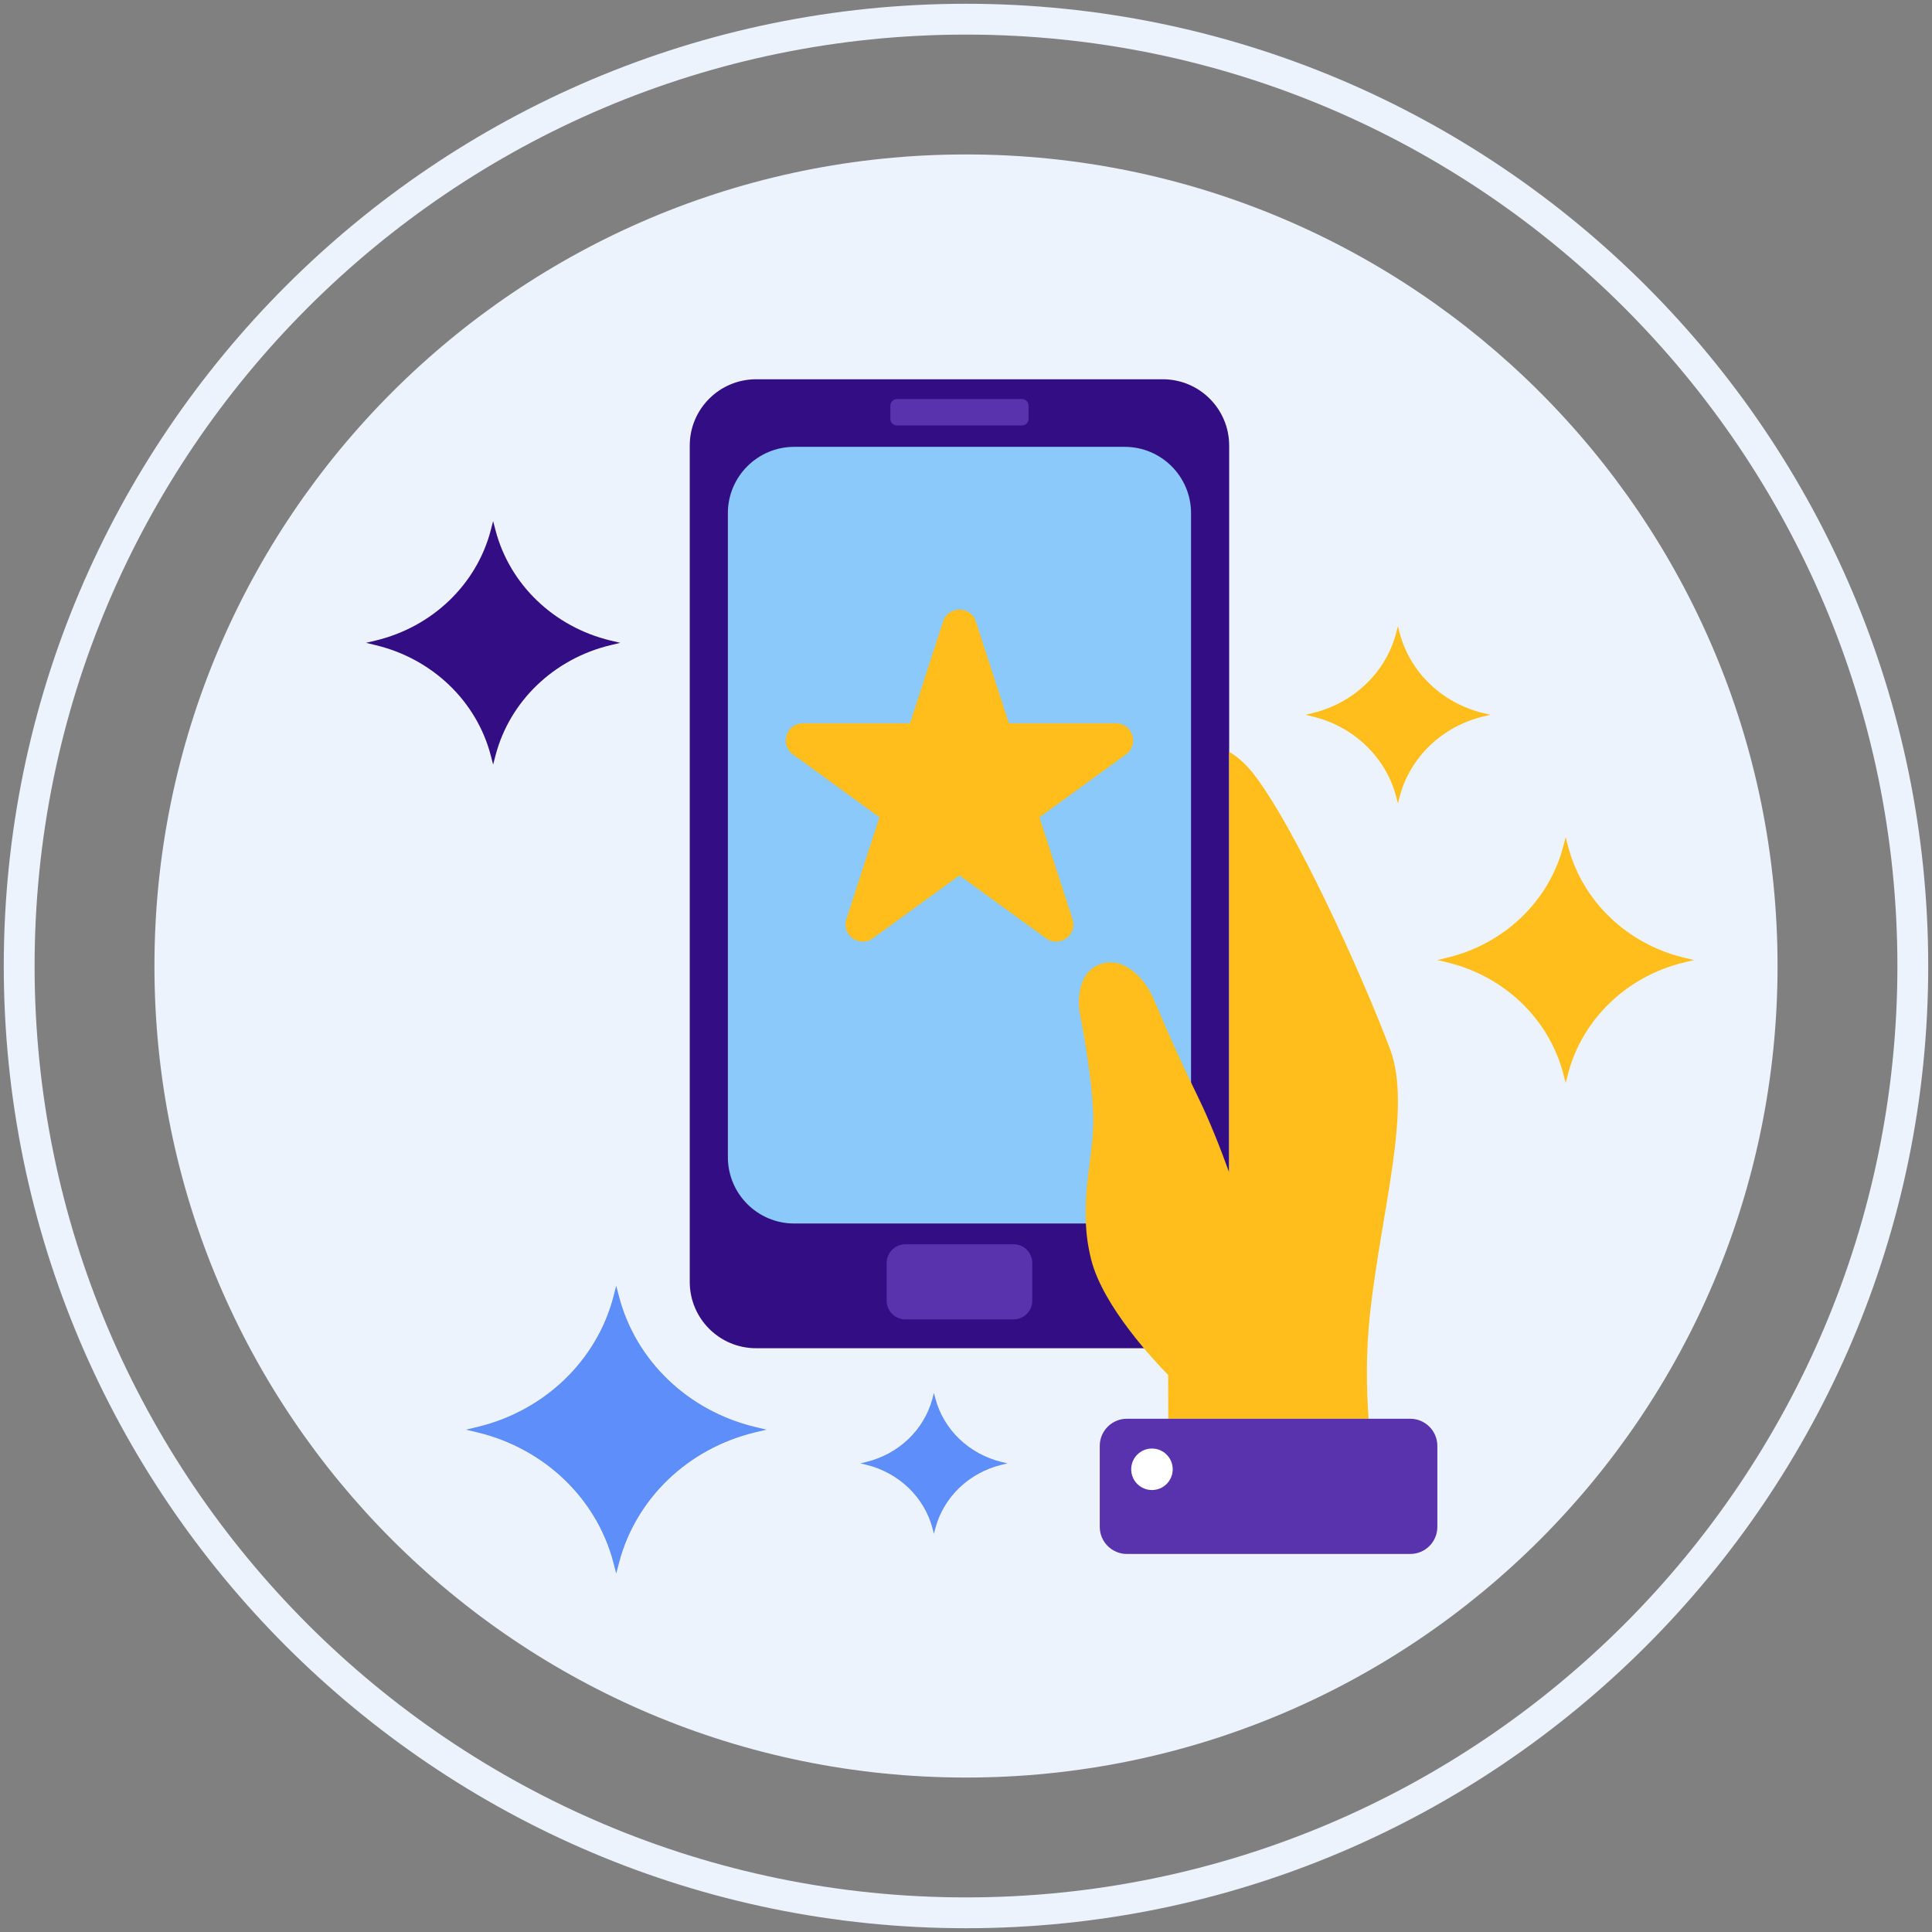<?xml version="1.0" encoding="utf-8"?>
<!-- Generator: Adobe Illustrator 22.0.1, SVG Export Plug-In . SVG Version: 6.00 Build 0)  -->
<svg version="1.1" id="Layer_1" xmlns="http://www.w3.org/2000/svg" xmlns:xlink="http://www.w3.org/1999/xlink" x="0px" y="0px"
	 viewBox="0 0 512 512" style="enable-background:new 0 0 512 512;" xml:space="preserve">
<rect x="0" y="0" width="512" height="512" fill="#808080" stroke="none"/>
<style type="text/css">
	.st0{fill:#330D84;}
	.st1{fill:#EDF3FC;}
	.st2{fill:#5932AE;}
	.st3{fill:#FFFFFF;}
	.st4{fill:#FFE37B;}
	.st5{fill:#5D8EF9;}
	.st6{fill:#8C7BFD;}
	.st7{fill:#8AC9F9;}
	.st8{fill:#FFBE1B;}
	.st9{fill:#6857E5;}
</style>
<g>
	<g>
		<g>
			<path class="st1" d="M255.999,40.928c-118.778,0-215.071,96.294-215.071,215.074c0,118.776,96.293,215.068,215.071,215.068
				c118.778,0,215.071-96.292,215.071-215.068C471.07,137.222,374.777,40.928,255.999,40.928z"/>
		</g>
	</g>
	<g>
		<g>
			<path class="st1" d="M255.999,1C115.391,1,1,115.392,1,256.002C1,396.609,115.391,511,255.999,511
				C396.607,511,511,396.609,511,256.002C511,115.392,396.607,1,255.999,1z M255.999,502.832
				c-136.103,0-246.83-110.728-246.83-246.83c0-136.104,110.727-246.833,246.83-246.833c136.102,0,246.832,110.729,246.832,246.833
				C502.831,392.104,392.101,502.832,255.999,502.832z"/>
		</g>
	</g>
	<g>
		<g>
			<path class="st0" d="M308.166,100.512H200.372c-9.709,0-17.581,7.872-17.581,17.576v221.626c0,9.712,7.871,17.581,17.581,17.581
				h107.793c9.709,0,17.578-7.869,17.578-17.581V118.088C325.743,108.384,317.874,100.512,308.166,100.512z"/>
		</g>
	</g>
	<g>
		<g>
			<path class="st2" d="M268.613,329.745h-28.69c-2.733,0-4.95,2.217-4.95,4.948v10.008c0,2.733,2.217,4.95,4.95,4.95h28.69
				c2.734,0,4.95-2.217,4.95-4.95v-10.008C273.563,331.962,271.347,329.745,268.613,329.745z"/>
		</g>
	</g>
	<g>
		<g>
			<path class="st2" d="M270.841,105.748h-33.146c-0.961,0-1.74,0.78-1.74,1.739v3.521c0,0.962,0.779,1.74,1.74,1.74h33.146
				c0.961,0,1.74-0.779,1.74-1.74v-3.521C272.581,106.528,271.802,105.748,270.841,105.748z"/>
		</g>
	</g>
	<g>
		<g>
			<path class="st7" d="M298.061,118.42h-87.584c-9.71,0-17.582,7.87-17.582,17.576v170.662c0,9.71,7.872,17.583,17.582,17.583
				h87.584c9.708,0,17.578-7.873,17.578-17.583V135.996C315.639,126.291,307.769,118.42,298.061,118.42z"/>
		</g>
	</g>
	<g>
		<g>
			<path class="st8" d="M295.729,191.671h-28.36l-8.764-26.972c-1.365-4.202-7.309-4.202-8.675,0l-8.764,26.972h-28.36
				c-4.418,0-6.255,5.653-2.681,8.25l22.944,16.67l-8.764,26.972c-1.365,4.202,3.444,7.696,7.018,5.099l22.944-16.67l22.944,16.67
				c3.574,2.597,8.383-0.897,7.018-5.099l-8.764-26.972l22.944-16.67C301.984,197.324,300.147,191.671,295.729,191.671z"/>
		</g>
	</g>
	<g>
		<g>
			<path class="st8" d="M368.36,277.958c-7.284-19.349-25.273-59.133-36.396-73.167c-2.039-2.573-4.158-4.347-6.221-5.56v111.488
				c-2.332-6.476-5.181-13.69-8.297-20.089c-8.161-16.757-10.922-24.429-12.548-27.629c-1.626-3.199-6.865-9.801-13.294-7.497
				c-7.062,2.53-5.568,12.261-5.568,12.261s3.811,19.051,3.697,29.68c-0.115,10.629-4.166,22.279-0.524,36.488
				c3.162,12.338,16.822,26.843,20.367,30.45l0.029,11.601h53.086c-0.541-7.381-0.788-17.469,0.416-28.212
				C366.238,319.854,374.255,293.614,368.36,277.958z"/>
		</g>
	</g>
	<g>
		<g>
			<path class="st2" d="M373.726,375.984h-75.092c-3.963,0-7.187,3.224-7.187,7.187v21.458c0,3.971,3.224,7.186,7.187,7.186h75.092
				c3.971,0,7.186-3.215,7.186-7.186v-21.458C380.912,379.208,377.697,375.984,373.726,375.984z"/>
		</g>
	</g>
	<g>
		<g>
			<path class="st3" d="M305.282,383.875c-3.042,0-5.501,2.459-5.501,5.501s2.459,5.501,5.501,5.501s5.5-2.459,5.5-5.501
				S308.323,383.875,305.282,383.875z"/>
		</g>
	</g>
	<g>
		<g>
			<path class="st0" d="M161.81,169.748c-15.004-3.602-26.715-14.829-30.484-29.194l-0.643-2.455l-0.637,2.455
				c-3.766,14.365-15.483,25.592-30.492,29.194L97,170.359l2.555,0.613c15.009,3.601,26.726,14.824,30.492,29.193l0.637,2.454
				l0.643-2.454c3.769-14.369,15.48-25.592,30.484-29.193l2.566-0.613L161.81,169.748z"/>
		</g>
	</g>
	<g>
		<g>
			<path class="st8" d="M393.114,188.981c-10.918-2.621-19.44-10.791-22.182-21.244l-0.468-1.787l-0.463,1.787
				c-2.74,10.453-11.266,18.623-22.188,21.244l-1.859,0.445l1.859,0.447c10.922,2.62,19.448,10.787,22.188,21.243l0.463,1.786
				l0.468-1.786c2.743-10.456,11.264-18.623,22.182-21.243l1.867-0.447L393.114,188.981z"/>
		</g>
	</g>
	<g>
		<g>
			<path class="st8" d="M446.34,253.806c-15.147-3.636-26.969-14.97-30.774-29.472l-0.649-2.479l-0.643,2.479
				c-3.801,14.502-15.63,25.835-30.782,29.472l-2.58,0.617l2.58,0.619c15.152,3.635,26.981,14.965,30.782,29.471l0.643,2.477
				l0.649-2.477c3.805-14.506,15.627-25.836,30.774-29.471l2.591-0.619L446.34,253.806z"/>
		</g>
	</g>
	<g>
		<g>
			<path class="st5" d="M200.104,378.152c-17.738-4.258-31.582-17.531-36.038-34.513l-0.76-2.903l-0.753,2.903
				c-4.452,16.982-18.304,30.254-36.047,34.513l-3.021,0.722l3.021,0.725c17.744,4.257,31.596,17.525,36.047,34.512l0.753,2.901
				l0.76-2.901c4.456-16.987,18.3-30.255,36.038-34.512l3.034-0.725L200.104,378.152z"/>
		</g>
	</g>
	<g>
		<g>
			<path class="st5" d="M265.514,387.455c-8.685-2.085-15.463-8.583-17.645-16.899l-0.372-1.421l-0.368,1.421
				c-2.18,8.315-8.962,14.814-17.65,16.899L228,387.808l1.479,0.355c8.688,2.084,15.47,8.581,17.65,16.898l0.368,1.42l0.372-1.42
				c2.182-8.317,8.96-14.814,17.645-16.898l1.486-0.355L265.514,387.455z"/>
		</g>
	</g>
</g>
</svg>
